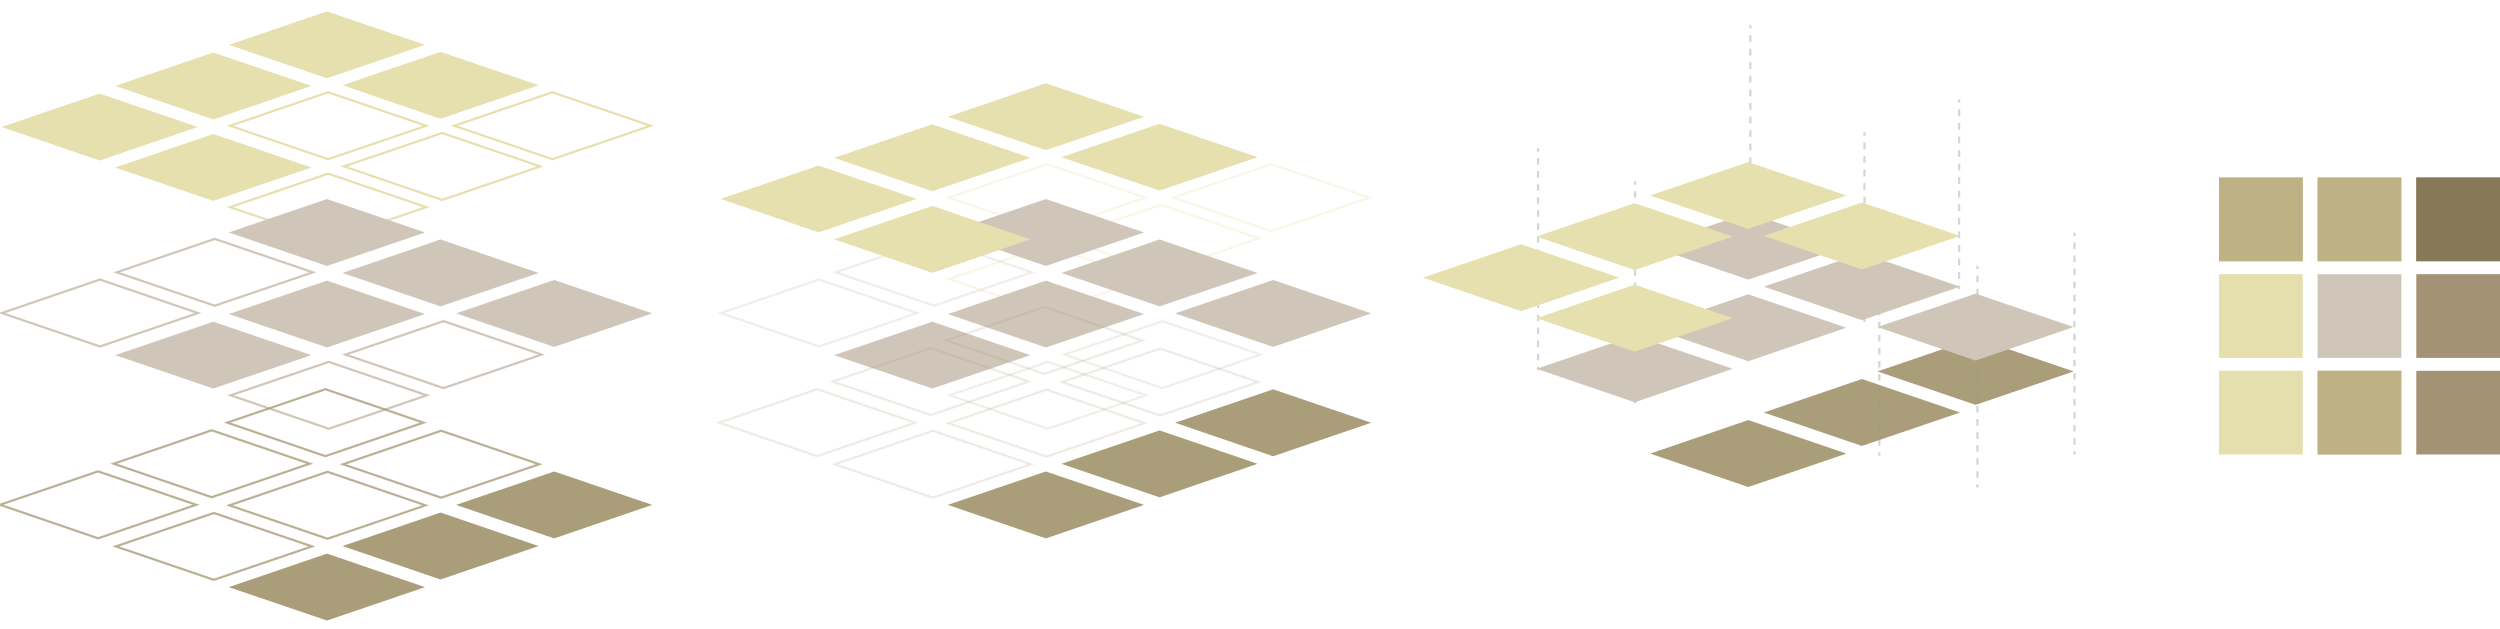 <?xml version="1.0" encoding="utf-8"?>
<!-- Generator: Adobe Illustrator 23.1.1, SVG Export Plug-In . SVG Version: 6.00 Build 0)  -->
<svg version="1.1" id="Layer_4" xmlns="http://www.w3.org/2000/svg" xmlns:xlink="http://www.w3.org/1999/xlink" x="0px" y="0px"
	 viewBox="0 0 2252 566.5" style="enable-background:new 0 0 2252 566.5;" xml:space="preserve">
<style type="text/css">
	.st0{fill:#A99D7A;}
	.st1{fill:#A39274;}
	.st2{fill:#877858;}
	.st3{fill:#CFC6B9;}
	.st4{fill:#CEC5B8;}
	.st5{fill:#BEB285;}
	.st6{fill:#E5DEAD;}
	.st7{fill:#E6DFAE;}
	.st8{fill:none;stroke:#E6DFAE;stroke-width:2;}
	.st9{opacity:0.3;fill:none;stroke:#E6DFAE;stroke-width:2;enable-background:new    ;}
	.st10{fill:none;stroke:#CFC6B9;stroke-width:2;stroke-miterlimit:10;}
	.st11{opacity:0.3;fill:none;stroke:#CFC6B9;stroke-width:2;stroke-miterlimit:10;enable-background:new    ;}
	.st12{opacity:0.8;fill:none;stroke:#A99D7A;stroke-width:2;stroke-miterlimit:10;enable-background:new    ;}
	.st13{opacity:0.2;fill:none;stroke:#A99D7A;stroke-width:2;stroke-miterlimit:10;enable-background:new    ;}
	.st14{opacity:0.4;}
	.st15{fill:none;stroke:#939598;stroke-width:2;}
	.st16{fill:none;stroke:#939598;stroke-width:2;stroke-dasharray:5.873,5.873;}
	.st17{fill:none;stroke:#939598;stroke-width:2;stroke-dasharray:6.109,6.109;}
	.st18{fill:none;stroke:#939598;stroke-width:2;stroke-dasharray:5.873,5.873;}
	.st19{fill:none;stroke:#939598;stroke-width:2;stroke-dasharray:6.109,6.109;}
</style>
<polyline class="st0" points="2252,235.3 2176.6,235.3 2176.6,159.9 2252,159.9 2252,235.3 "/>
<polyline class="st1" points="2252,322.4 2176.6,322.4 2176.6,247 2252,247 2252,322.4 "/>
<polyline class="st1" points="2252,409.4 2176.6,409.4 2176.6,334 2252,334 2252,409.4 "/>
<polyline class="st2" points="2252,235.3 2176.6,235.3 2176.6,159.9 2252,159.9 2252,235.3 "/>
<polyline class="st3" points="2074.3,235.3 1998.9,235.3 1998.9,159.9 2074.3,159.9 2074.3,235.3 "/>
<polyline class="st3" points="2163.1,235.3 2087.7,235.3 2087.7,159.9 2163.1,159.9 2163.1,235.3 "/>
<polyline class="st3" points="2163.1,409.4 2087.7,409.4 2087.7,334 2163.1,334 2163.1,409.4 "/>
<polyline class="st4" points="2163.1,322.4 2087.7,322.4 2087.7,247 2163.1,247 2163.1,322.4 "/>
<polyline class="st5" points="2074.3,235.3 1998.9,235.3 1998.9,159.9 2074.3,159.9 2074.3,235.3 "/>
<polyline class="st6" points="2074.3,322.4 1998.9,322.4 1998.9,247 2074.3,247 2074.3,322.4 "/>
<polyline class="st6" points="2074.3,409.4 1998.9,409.4 1998.9,334 2074.3,334 2074.3,409.4 "/>
<polyline class="st5" points="2163.1,235.3 2087.7,235.3 2087.7,159.9 2163.1,159.9 2163.1,235.3 "/>
<polyline class="st5" points="2163.1,409.4 2087.7,409.4 2087.7,334 2163.1,334 2163.1,409.4 "/>
<polygon class="st7" points="294.5,70.5 206.1,40.4 294.5,10.3 382.8,40.4 "/>
<polygon class="st7" points="192.1,107.6 103.8,77.4 192.1,47.3 280.5,77.4 "/>
<polygon class="st8" points="295.6,143.4 207.2,113.3 295.6,83.1 383.9,113.3 "/>
<polygon class="st8" points="497.6,143.4 409.2,113.3 497.6,83.1 586,113.3 "/>
<polygon class="st8" points="398.2,180.1 309.9,149.9 398.2,119.8 486.6,149.9 "/>
<polygon class="st8" points="295.6,216.7 207.2,186.6 295.6,156.4 383.9,186.6 "/>
<polygon class="st7" points="89.7,144.6 1.4,114.4 89.7,84.3 178.1,114.4 "/>
<polygon class="st7" points="396.8,107 308.5,76.8 396.8,46.7 485.2,76.8 "/>
<polygon class="st7" points="192.1,181 103.8,150.9 192.1,120.7 280.5,150.9 "/>
<polygon class="st9" points="943.2,208.2 854.9,178 943.2,147.9 1031.6,178 "/>
<polygon class="st9" points="1145.3,208.2 1056.9,178 1145.3,147.9 1233.6,178 "/>
<polygon class="st9" points="1045.9,244.8 957.5,214.7 1045.9,184.5 1134.2,214.7 "/>
<polygon class="st9" points="943.2,281.5 854.9,251.3 943.2,221.2 1031.6,251.3 "/>
<polygon class="st3" points="294.5,239.6 206.1,209.4 294.5,179.3 382.8,209.4 "/>
<polygon class="st10" points="193.4,275.4 105.1,245.3 193.4,215.2 281.8,245.3 "/>
<polygon class="st10" points="90,312.1 1.6,282 90,251.8 178.3,282 "/>
<polygon class="st10" points="399.5,349.6 311.2,319.4 399.5,289.3 487.9,319.4 "/>
<polygon class="st10" points="296.1,386.2 207.7,356.1 296.1,326 384.4,356.1 "/>
<polygon class="st3" points="396.8,276 308.5,245.9 396.8,215.7 485.2,245.9 "/>
<polygon class="st3" points="294.5,313 206.1,282.9 294.5,252.8 382.8,282.9 "/>
<polygon class="st3" points="192.1,350 103.8,319.9 192.1,289.8 280.5,319.9 "/>
<polygon class="st3" points="499.2,312.5 410.8,282.3 499.2,252.2 587.5,282.3 "/>
<polygon class="st3" points="942.1,239.6 853.8,209.4 942.1,179.3 1030.5,209.4 "/>
<polygon class="st11" points="841.1,275.4 752.8,245.3 841.1,215.2 929.5,245.3 "/>
<polygon class="st11" points="737.7,312.1 649.3,282 737.7,251.8 826,282 "/>
<polygon class="st11" points="1047.2,349.6 958.9,319.4 1047.2,289.3 1135.6,319.4 "/>
<polygon class="st11" points="943.8,386.2 855.4,356.1 943.8,326 1032.1,356.1 "/>
<polygon class="st3" points="1044.5,276 956.1,245.9 1044.5,215.7 1132.8,245.9 "/>
<polygon class="st3" points="942.1,313 853.8,282.9 942.1,252.8 1030.5,282.9 "/>
<polygon class="st3" points="839.8,350 751.4,319.9 839.8,289.8 928.1,319.9 "/>
<polygon class="st3" points="1146.8,312.5 1058.5,282.3 1146.8,252.2 1235.2,282.3 "/>
<polygon class="st0" points="1779.6,364.7 1691.2,334.6 1779.6,304.4 1867.9,334.6 "/>
<polygon class="st0" points="1677.2,401.7 1588.8,371.6 1677.2,341.4 1765.6,371.6 "/>
<polygon class="st0" points="1574.8,438.7 1486.5,408.6 1574.8,378.4 1663.2,408.6 "/>
<polygon class="st0" points="499.2,485 410.8,454.8 499.2,424.7 587.5,454.8 "/>
<polygon class="st0" points="396.8,522 308.5,491.9 396.8,461.7 485.2,491.9 "/>
<polygon class="st0" points="294.5,559 206.1,528.9 294.5,498.7 382.8,528.9 "/>
<polygon class="st12" points="397.3,448.3 309,418.2 397.3,388 485.7,418.2 "/>
<polygon class="st12" points="295,485.3 206.6,455.2 295,425 383.3,455.2 "/>
<polygon class="st12" points="192.6,522.3 104.3,492.2 192.6,462.1 281,492.2 "/>
<polygon class="st12" points="293.1,410.9 204.7,380.7 293.1,350.6 381.4,380.7 "/>
<polygon class="st12" points="190.7,447.9 102.4,417.7 190.7,387.6 279,417.7 "/>
<polygon class="st12" points="88.3,484.9 0,454.7 88.3,424.6 176.7,454.7 "/>
<polygon class="st0" points="1146.8,411 1058.5,380.8 1146.8,350.7 1235.2,380.8 "/>
<polygon class="st0" points="1044.5,448 956.1,417.8 1044.5,387.7 1132.8,417.8 "/>
<polygon class="st0" points="942.1,485 853.8,454.8 942.1,424.7 1030.5,454.8 "/>
<polygon class="st13" points="1045,374.3 956.7,344.2 1045,314 1133.4,344.2 "/>
<polygon class="st13" points="942.7,411.3 854.3,381.2 942.7,351 1031,381.2 "/>
<polygon class="st13" points="840.3,448.3 752,418.2 840.3,388 928.7,418.2 "/>
<polygon class="st13" points="940.8,336.8 852.4,306.7 940.8,276.5 1029.1,306.7 "/>
<polygon class="st13" points="838.4,373.8 750,343.7 838.4,313.6 926.7,343.7 "/>
<polygon class="st13" points="736,410.9 647.7,380.7 736,350.6 824.4,380.7 "/>
<g>
	<g class="st14">
		<line class="st15" x1="1385.5" y1="133.6" x2="1385.5" y2="136.6"/>
		<line class="st16" x1="1385.5" y1="142.4" x2="1385.5" y2="327.4"/>
		<line class="st15" x1="1385.5" y1="330.4" x2="1385.5" y2="333.4"/>
	</g>
</g>
<g>
	<g class="st14">
		<line class="st15" x1="1472.9" y1="163.4" x2="1472.9" y2="166.4"/>
		<line class="st16" x1="1472.9" y1="172.2" x2="1472.9" y2="357.2"/>
		<line class="st15" x1="1472.9" y1="360.2" x2="1472.9" y2="363.2"/>
	</g>
</g>
<g>
	<g class="st14">
		<line class="st15" x1="1576.7" y1="22.6" x2="1576.7" y2="25.6"/>
		<line class="st17" x1="1576.7" y1="31.7" x2="1576.7" y2="187.5"/>
		<line class="st15" x1="1576.7" y1="190.5" x2="1576.7" y2="193.5"/>
	</g>
</g>
<g>
	<g class="st14">
		<line class="st15" x1="1868.7" y1="209.6" x2="1868.7" y2="212.6"/>
		<line class="st18" x1="1868.7" y1="218.5" x2="1868.7" y2="403.5"/>
		<line class="st15" x1="1868.7" y1="406.4" x2="1868.7" y2="409.4"/>
	</g>
</g>
<g>
	<g class="st14">
		<line class="st15" x1="1781.3" y1="239.4" x2="1781.3" y2="242.4"/>
		<line class="st18" x1="1781.3" y1="248.3" x2="1781.3" y2="433.3"/>
		<line class="st15" x1="1781.3" y1="436.2" x2="1781.3" y2="439.2"/>
	</g>
</g>
<g>
	<g class="st14">
		<line class="st15" x1="1692.9" y1="210.7" x2="1692.9" y2="213.7"/>
		<line class="st18" x1="1692.9" y1="219.5" x2="1692.9" y2="404.5"/>
		<line class="st15" x1="1692.9" y1="407.5" x2="1692.9" y2="410.5"/>
	</g>
</g>
<g>
	<g class="st14">
		<line class="st15" x1="1679.5" y1="119.2" x2="1679.5" y2="122.2"/>
		<line class="st19" x1="1679.5" y1="128.3" x2="1679.5" y2="284.1"/>
		<line class="st15" x1="1679.5" y1="287.2" x2="1679.5" y2="290.2"/>
	</g>
</g>
<g>
	<g class="st14">
		<line class="st15" x1="1764.8" y1="89.4" x2="1764.8" y2="92.4"/>
		<line class="st17" x1="1764.8" y1="98.5" x2="1764.8" y2="254.3"/>
		<line class="st15" x1="1764.8" y1="257.4" x2="1764.8" y2="260.4"/>
	</g>
</g>
<polygon class="st7" points="942.1,135.3 853.8,105.2 942.1,75 1030.5,105.2 "/>
<polygon class="st7" points="839.8,172.3 751.4,142.2 839.8,112 928.1,142.2 "/>
<polygon class="st7" points="737.4,209.3 649.1,179.2 737.4,149.1 825.8,179.2 "/>
<polygon class="st7" points="1044.5,171.7 956.1,141.6 1044.5,111.5 1132.8,141.6 "/>
<polygon class="st7" points="839.8,245.8 751.4,215.6 839.8,185.5 928.1,215.6 "/>
<polygon class="st3" points="1574.8,251.9 1486.5,221.8 1574.8,191.6 1663.2,221.8 "/>
<polygon class="st3" points="1677.2,288.4 1588.8,258.2 1677.2,228.1 1765.6,258.2 "/>
<polygon class="st3" points="1574.8,325.4 1486.5,295.2 1574.8,265.1 1663.2,295.2 "/>
<polygon class="st3" points="1472.5,362.4 1384.1,332.2 1472.5,302.1 1560.8,332.2 "/>
<polygon class="st3" points="1779.6,324.8 1691.2,294.6 1779.6,264.5 1867.9,294.6 "/>
<polygon class="st7" points="1574.8,206.2 1486.5,176.1 1574.8,146 1663.2,176.1 "/>
<polygon class="st7" points="1472.5,243.3 1384.1,213.1 1472.5,183 1560.8,213.1 "/>
<polygon class="st7" points="1370.1,280.3 1281.8,250.1 1370.1,220 1458.5,250.1 "/>
<polygon class="st7" points="1677.2,242.7 1588.8,212.5 1677.2,182.4 1765.6,212.5 "/>
<polygon class="st7" points="1472.5,316.7 1384.1,286.6 1472.5,256.4 1560.8,286.6 "/>
</svg>
